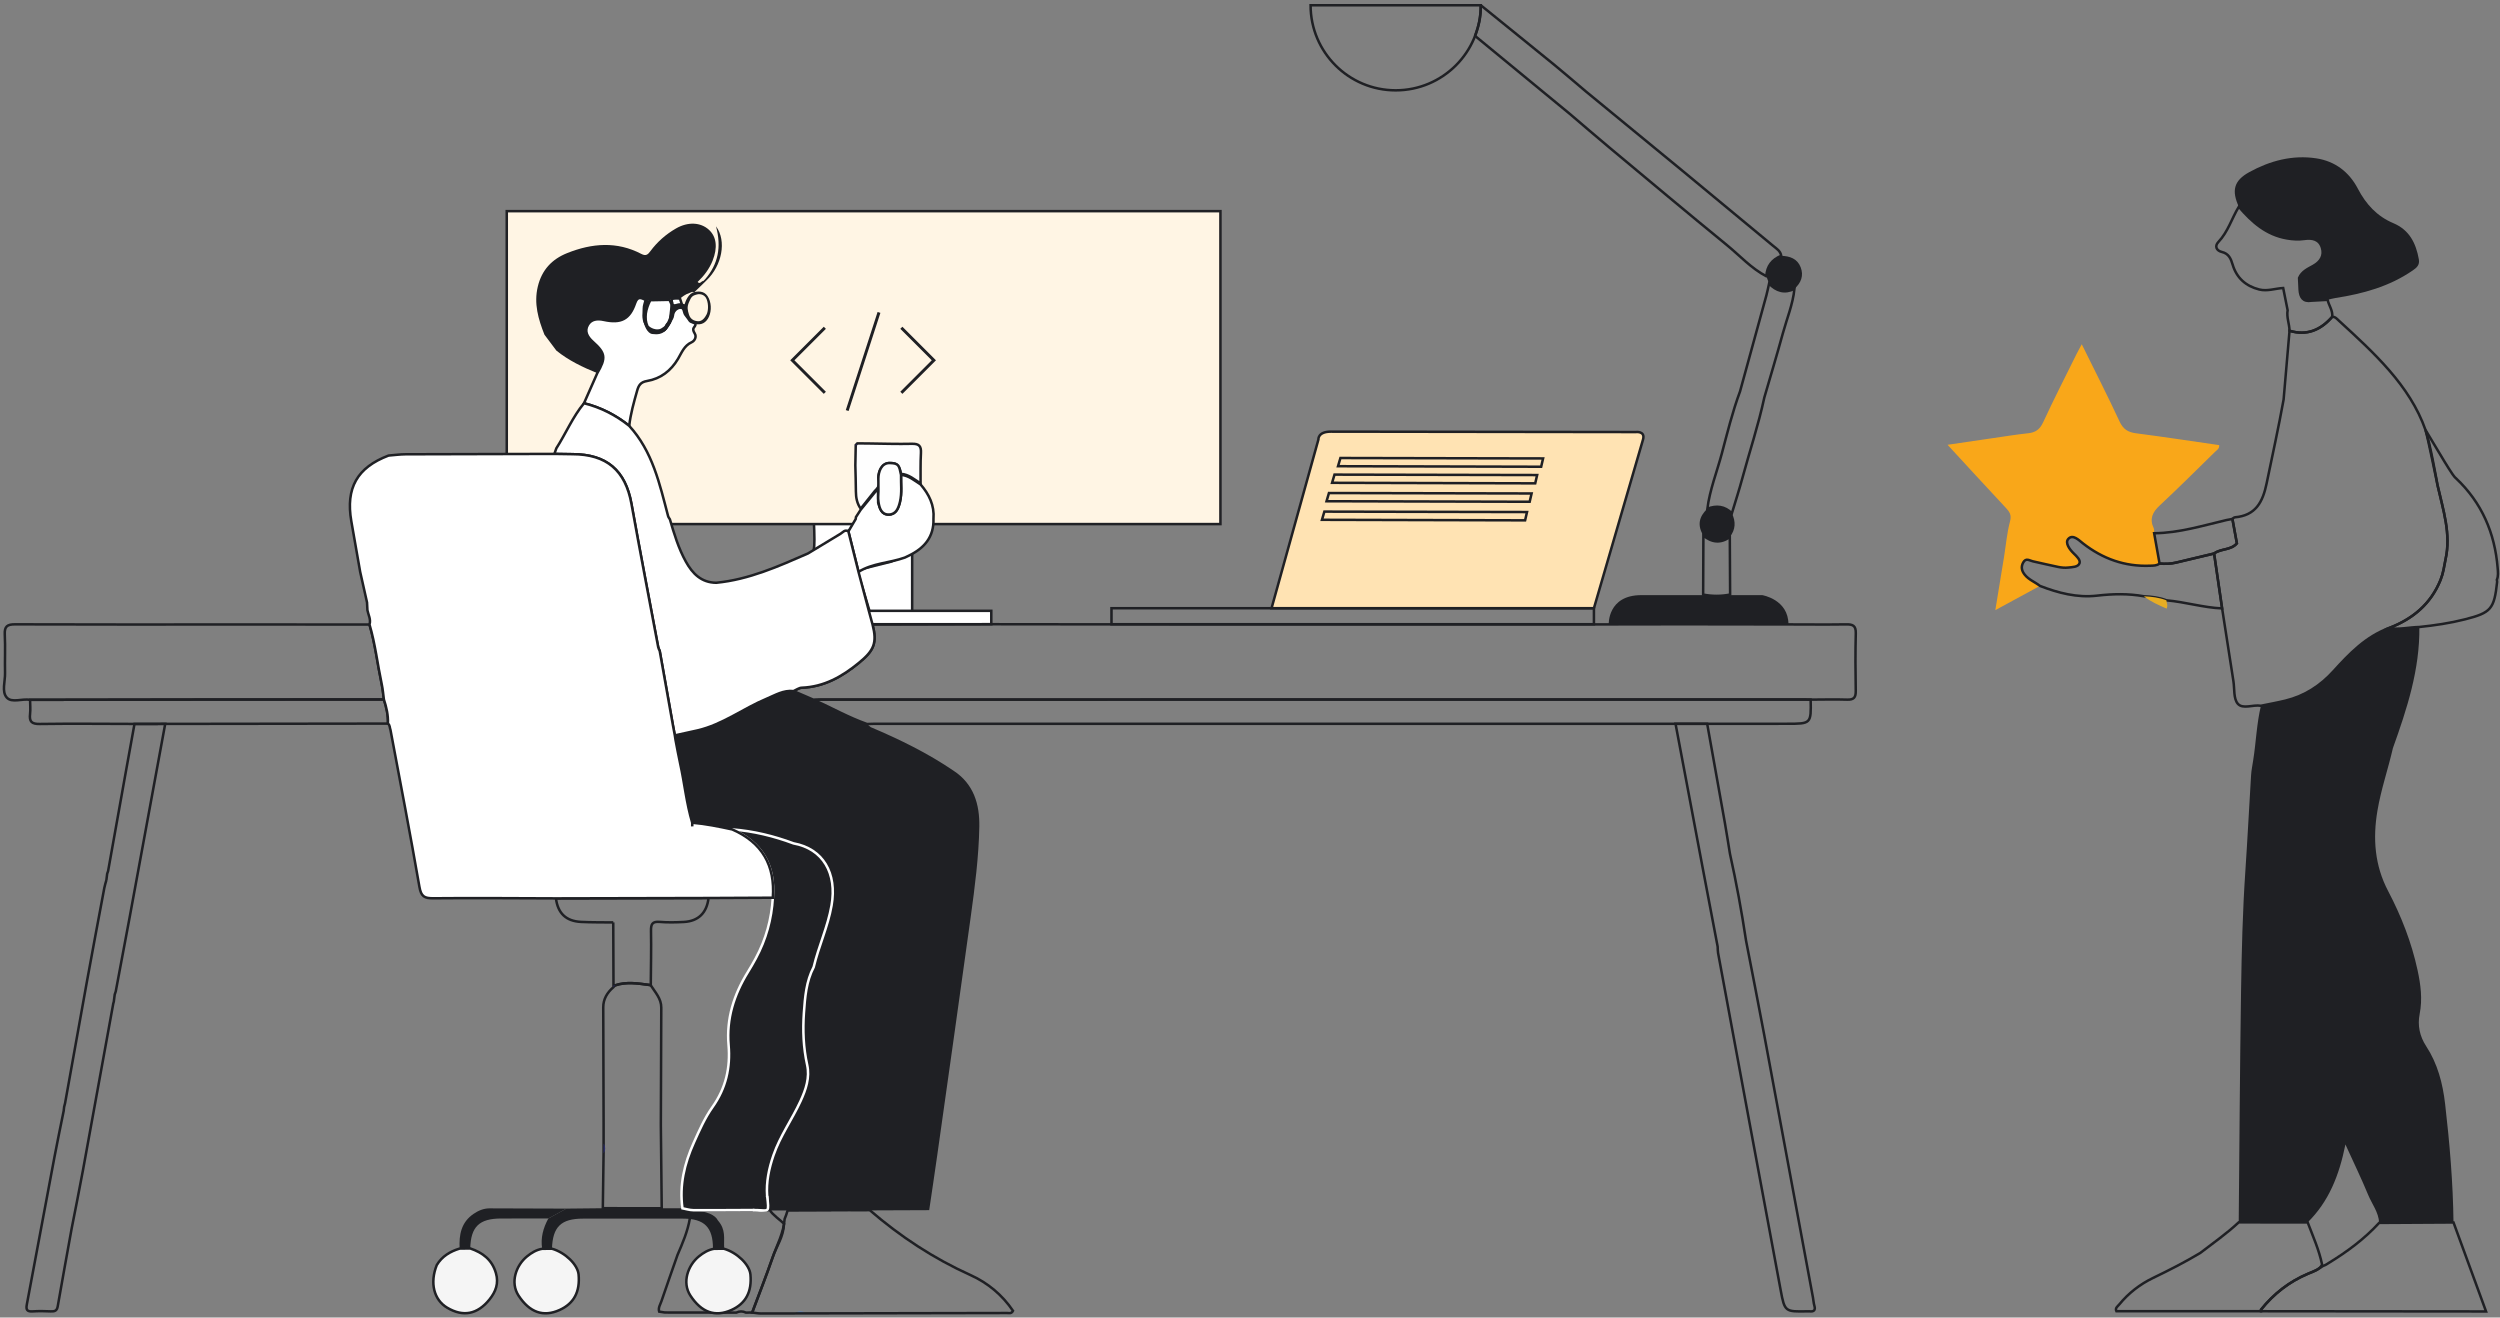<?xml version="1.0" encoding="UTF-8"?>
<svg width="592px" height="312px" viewBox="0 0 592 312" version="1.1" xmlns="http://www.w3.org/2000/svg" xmlns:xlink="http://www.w3.org/1999/xlink">
    <rect x="0" y="0" width="592" height="312" fill="#808080" stroke="none"/>
    <!-- Generator: sketchtool 56.3 (101010) - https://sketch.com -->
    <title>2BD13CC1-FC29-46A2-BF03-57BA7E9C10B6</title>
    <desc>Created with sketchtool.</desc>
    <g id="Final" stroke="none" stroke-width="1" fill="none" fill-rule="evenodd">
        <g id="Jobseeker_Web_Bigshyft" transform="translate(-727, -273)">
            <g id="Group-137" transform="translate(727, 274)">
                <path d="M216,130 L216,144.034 L206,144.034 L203,134 L211,132 L216,130 Z M192.703,129 C192.901,128.333 192.901,126 192.703,122 L202,122 L202,124 C195.604,128 192.505,129.667 192.703,129 Z" id="Shape" stroke="#202125" stroke-width="0.6" fill="#FFFFFF"></path>
                <rect id="Rectangle" stroke="#202125" stroke-width="0.6" fill="#FFFFFF" x="203.036" y="143.644" width="31.7" height="3.17"></rect>
                <polyline id="Path" stroke="#202125" stroke-width="0.6" fill="#FFF5E4" points="120 107 120 49 289 49 289 123.103 221 123.103 159 123.103"></polyline>
                <path d="M483.054,137.742 C479.699,139.564 476.344,141.387 472.493,143.479 C473.236,138.948 473.902,134.924 474.555,130.897 C475.011,128.079 475.241,125.202 475.976,122.459 C476.395,120.894 475.832,120.165 474.918,119.188 C470.223,114.174 465.588,109.103 461.185,104.326 C464.146,103.891 468.061,103.308 471.977,102.74 C474.744,102.339 477.508,101.889 480.286,101.593 C482.043,101.406 483.049,100.662 483.823,98.988 C486.337,93.552 489.068,88.217 491.722,82.846 C492.072,82.137 492.461,81.448 492.956,80.515 C496.027,86.742 499.081,92.71 501.902,98.787 C502.757,100.628 503.885,101.351 505.804,101.601 C512.365,102.453 518.907,103.453 525.509,104.405 C525.575,105.294 524.923,105.597 524.512,106 C520.17,110.253 515.868,114.552 511.42,118.693 C509.697,120.296 508.957,121.871 510.002,124.088 C510.161,124.425 510.077,124.876 510.104,125.274 C510.531,127.664 510.957,130.054 511.383,132.445 C510.711,132.98 509.921,132.933 509.122,132.965 C503.152,133.205 497.926,131.324 493.235,127.667 C492.272,126.917 490.838,125.418 489.771,126.616 C488.936,127.554 490.091,129.117 491.062,130.058 C491.765,130.74 492.701,131.614 492.435,132.366 C492.1,133.314 490.724,133.286 489.738,133.401 C488.964,133.492 488.143,133.406 487.372,133.252 C485.364,132.849 483.375,132.352 481.372,131.921 C480.596,131.754 479.753,131.018 479.094,132.209 C478.497,133.284 478.767,134.207 479.447,135.076 C480.399,136.293 481.883,136.81 483.054,137.742" id="Fill-1" fill="#F9A719"></path>
                <path d="M483.054,137.742 C481.883,136.81 480.399,136.293 479.447,135.076 C478.767,134.207 478.497,133.284 479.094,132.209 C479.753,131.018 480.596,131.754 481.372,131.921 C483.375,132.352 485.364,132.849 487.372,133.252 C488.143,133.406 488.964,133.492 489.738,133.401 C490.724,133.286 492.1,133.314 492.435,132.366 C492.701,131.614 491.765,130.74 491.062,130.058 C490.091,129.117 488.936,127.554 489.771,126.616 C490.838,125.418 492.272,126.917 493.235,127.667 C497.926,131.324 503.152,133.205 509.122,132.965 C509.921,132.933 510.711,132.98 511.383,132.445 C512.702,132.558 514.005,132.539 515.307,132.218 C518.298,131.481 521.3,130.785 524.296,130.072 C524.93,134.407 525.564,138.741 526.197,143.075 C521.732,142.884 517.435,141.542 512.999,141.158 C511.288,140.484 509.49,140.291 507.674,140.198 C503.969,139.532 500.284,139.622 496.537,140.053 C491.874,140.591 487.394,139.421 483.054,137.742 Z" id="Stroke-3" stroke="#1F2024" stroke-width="0.6"></path>
                <path d="M528.635,121.887 C528.988,123.815 529.341,125.742 529.694,127.67 C528.279,129.334 525.911,128.857 524.296,130.073 C521.299,130.785 518.298,131.481 515.307,132.218 C514.005,132.539 512.702,132.558 511.383,132.445 C510.957,130.054 510.531,127.663 510.105,125.274 C515.998,125.212 521.585,123.476 527.247,122.144 C527.705,122.037 528.172,121.972 528.635,121.887 Z" id="Stroke-5" stroke="#1F2024" stroke-width="0.6"></path>
                <path d="M185.668,288.802 C185.452,292.116 183.962,293.84 182.911,296.89 C181.416,301.229 179.725,305.5 178.118,309.8 C177.625,309.809 177.132,309.817 176.639,309.827 C175.877,309.454 175.115,309.456 174.352,309.826 C168.713,309.817 163.073,309.808 157.434,309.799 C156.985,309.73 156.536,309.661 156.087,309.592 C155.82,308.664 156.365,307.901 156.637,307.1 C157.874,303.452 159.16,299.822 160.428,296.186 C161.634,293.387 162.842,290.588 163.354,287.553 C163.655,286.919 163.957,286.284 164.258,285.649 C170.796,285.643 175.792,285.572 182.33,285.565 C182.713,286.486 185.04,288.117 185.668,288.802 Z" id="Stroke-7" stroke="#1F2024" stroke-width="0.6"></path>
                <path d="M377.442,146.865 L380.944,146.854 C386.835,146.844 392.728,146.835 398.62,146.826 C406.915,146.838 415.21,146.85 423.506,146.862 C428.062,146.867 432.619,146.92 437.175,146.85 C438.732,146.825 439.493,147.139 439.451,148.935 C439.337,153.489 439.36,158.048 439.441,162.603 C439.469,164.155 438.989,164.73 437.399,164.676 C434.524,164.579 431.644,164.663 428.766,164.671 C428.207,164.662 427.647,164.647 427.087,164.647 C349.517,164.65 271.948,164.655 194.378,164.662 C193.82,164.662 193.262,164.707 192.703,164.73 C191.103,164.037 189.501,163.346 187.9,162.654 C188.549,162.375 189.19,161.876 189.848,161.851 C195.142,161.648 199.393,159.232 203.384,155.966 C206.958,153.041 207.746,151.265 206.618,146.883 C215.663,146.86 224.709,146.837 233.753,146.815 C243.619,146.826 253.485,146.837 263.352,146.848 C301.382,146.854 339.412,146.859 377.442,146.865 Z" id="Stroke-9" stroke="#1F2024" stroke-width="0.6"></path>
                <path d="M87.497,146.885 C88.869,151.536 89.401,156.361 90.408,161.089 C90.655,162.251 90.743,163.448 90.904,164.629 C76.7,164.636 62.497,164.638 48.293,164.654 C34.569,164.668 20.845,164.695 7.121,164.717 C5.248,164.378 2.792,165.522 1.598,164.175 C0.362,162.782 1.242,160.346 1.193,158.37 C1.119,155.332 1.289,152.285 1.132,149.254 C1.031,147.308 1.723,146.837 3.585,146.843 C20.703,146.907 37.82,146.879 54.938,146.878 C65.791,146.88 76.644,146.882 87.497,146.885 Z" id="Stroke-11" stroke="#1F2024" stroke-width="0.6"></path>
                <path d="M192.703,164.73 C193.262,164.706 193.82,164.662 194.378,164.662 C271.948,164.655 349.517,164.65 427.087,164.647 C427.647,164.647 428.207,164.662 428.766,164.671 C428.881,170.387 428.881,170.387 423.187,170.388 C416.877,170.389 410.568,170.391 404.259,170.392 C401.762,170.393 399.264,170.394 396.767,170.395 C333.582,170.393 270.397,170.39 207.212,170.39 C206.572,170.39 205.933,170.427 205.294,170.447 C200.932,168.904 196.901,166.634 192.703,164.73 Z" id="Stroke-13" stroke="#1F2024" stroke-width="0.6"></path>
                <path d="M225.811,181.513 L225.811,181.513 C219.666,177.328 213.025,174.086 206.201,171.194 C205.899,170.944 205.596,170.696 205.294,170.447 C200.932,168.904 196.901,166.634 192.704,164.73 C191.102,164.038 189.501,163.346 187.9,162.653 C185.545,162.378 183.603,163.6 181.574,164.446 C176.009,166.764 171.133,170.591 165.137,171.968 C163.361,172.376 161.579,172.754 159.8,173.145 C159.854,173.509 159.91,173.873 159.964,174.237 C160.331,176.107 160.659,177.986 161.071,179.846 C162.099,184.489 162.551,189.249 163.925,193.821 C167.121,194.088 170.254,194.729 173.381,195.408 C178.384,195.786 183.207,196.962 187.9,198.71 C187.757,197.846 187.856,197.09 188.097,196.4 C187.856,197.09 187.757,197.845 187.9,198.71 C194.908,199.981 198.248,205.768 196.912,213.417 C196.031,218.466 193.852,223.07 192.685,227.996 C190.901,231.39 190.625,235.154 190.366,238.835 C190.076,242.952 190.235,247.088 191.139,251.192 C191.794,254.164 190.832,256.998 189.566,259.744 C187.563,264.092 184.722,268.014 183.155,272.581 C182.085,275.701 181.411,278.875 181.656,282.186 C181.796,284.073 181.634,285.592 179.096,285.165 C178.843,285.122 178.535,285.406 178.253,285.538 L178.334,285.649 C184.871,285.643 191.409,285.637 197.946,285.63 C198.914,285.634 199.881,285.638 200.85,285.642 C207.244,285.616 213.639,285.591 220.033,285.565 C220.671,281.225 221.329,276.889 221.942,272.546 C224.596,253.751 227.268,234.96 229.862,216.157 C230.844,209.043 231.777,201.903 231.903,194.721 C231.995,189.464 230.589,184.645 225.811,181.513" id="Fill-15" fill="#1F2024"></path>
                <path d="M7.121,164.717 C20.845,164.695 34.569,164.667 48.293,164.653 C62.497,164.639 76.7,164.637 90.904,164.629 C91.51,166.487 91.945,168.373 91.865,170.346 C74.283,170.37 56.701,170.394 39.12,170.418 C36.696,170.421 34.273,170.423 31.85,170.425 C24.375,170.412 16.898,170.326 9.425,170.438 C7.492,170.467 6.903,169.887 7.12,168.054 C7.25,166.957 7.129,165.83 7.121,164.717 Z" id="Stroke-17" stroke="#1F2024" stroke-width="0.6"></path>
                <path d="M156.487,265.441 C156.519,256.167 156.543,246.893 156.59,237.62 C156.601,235.441 155.141,233.988 154.101,232.321 C153.999,232.289 153.897,232.261 153.793,232.237 C151.077,231.885 148.36,231.426 145.658,232.331 C145.515,232.486 145.371,232.641 145.228,232.795 C143.78,234.048 142.847,235.585 142.849,237.538 C142.861,246.681 142.903,255.825 142.933,264.969 L142.933,269.778 C142.926,270.639 142.929,271.176 142.926,272.133 C142.867,276.457 142.807,280.783 142.748,285.108 C147.397,285.11 152.046,285.111 156.696,285.114 C156.626,278.556 156.557,271.998 156.487,265.441" id="Stroke-19" stroke="#1F2024" stroke-width="0.6"></path>
                <path d="M217.992,113.715 C220.003,116.055 221.3,118.664 221.045,121.854 C221.185,126.161 218.859,128.818 215.203,130.585 C214.892,130.734 214.58,130.883 214.268,131.032 C210.662,132.329 206.655,132.324 203.295,134.417 C202.496,131.224 201.697,128.03 200.899,124.837 C201.477,123.857 202.054,122.879 202.633,121.9 C202.651,121.748 202.668,121.597 202.686,121.446 C203.062,120.865 203.438,120.285 203.814,119.704 C204.92,118.318 206.794,116.074 207.9,114.687 C207.9,115.635 207.945,117.242 207.948,118.039 C208.373,119.403 208.723,120.919 210.541,120.848 C212.23,120.782 212.774,119.261 213.114,117.837 C213.617,115.732 213.318,113.582 213.366,111.451 C215.21,111.59 216.53,112.798 217.992,113.715 Z" id="Stroke-21" stroke="#1F2024" stroke-width="0.6" fill="#FFFFFF"></path>
                <path d="M25.19,207.405 C25.026,208.017 24.822,208.622 24.706,209.243 C23.327,216.607 21.939,223.969 20.599,231.34 C18.846,240.98 17.134,250.627 15.403,260.272 C15.331,260.551 15.26,260.831 15.187,261.11 C15.151,261.433 15.114,261.755 15.077,262.077 C14.359,265.659 13.603,269.234 12.928,272.824 C10.957,283.31 8.341,297.415 6.353,307.897 C6.108,309.189 6.423,309.624 7.742,309.537 C9.172,309.444 10.616,309.466 12.048,309.535 C12.981,309.579 13.495,309.37 13.669,308.335 C14.501,303.395 16.092,294.855 16.966,289.921 C17.864,285.307 18.802,280.7 19.651,276.076 C22.053,262.984 24.417,249.884 26.796,236.787 C26.796,236.787 26.794,236.777 26.79,236.762 C26.843,236.566 26.898,236.371 26.951,236.174 C27.023,235.615 27.094,235.056 27.165,234.497 C27.246,234.258 27.326,234.018 27.407,233.779 C28.504,227.931 29.618,222.086 30.697,216.235 C33.513,200.964 36.313,185.691 39.12,170.418 C36.696,170.42 34.273,170.422 31.849,170.425 C31.154,174.27 30.452,178.113 29.762,181.959 C28.37,189.73 26.985,197.502 25.597,205.274 C25.524,205.481 25.451,205.688 25.379,205.896 L25.19,207.405" id="Stroke-23" stroke="#1F2024" stroke-width="0.6"></path>
                <path d="M419.895,57.234 C412.735,51.3 405.582,45.357 398.406,39.441 C390.802,33.172 383.177,26.929 375.561,20.676 C373.077,18.58 370.615,16.457 368.105,14.393 C362.466,9.759 356.304,4.858 350.651,0.241 C350.651,3.15 350.245,4.819 349.301,7.51 C356.501,13.435 364.495,20.015 371.695,25.94 C374.846,28.621 377.976,31.328 381.153,33.979 C390.396,41.688 399.615,49.428 408.936,57.041 C412.006,59.549 414.693,62.557 418.276,64.42 C418.392,62.039 419.624,60.468 421.795,59.579 C421.621,58.425 420.682,57.887 419.895,57.234 Z" id="Stroke-25" stroke="#1F2024" stroke-width="0.6" stroke-linejoin="round"></path>
                <path d="M130.705,294.696 C133.841,295.589 136.796,298.451 137.01,300.804 C137.384,304.905 135.907,307.668 132.525,309.199 C128.629,310.963 125.402,309.76 122.808,305.824 C120.731,302.672 122.23,298.608 124.797,296.516 C125.851,295.656 127.01,294.955 128.388,294.716 C129.16,294.709 129.933,294.703 130.705,294.696" id="Fill-27" fill="#F5F5F5"></path>
                <path d="M130.705,294.696 C133.841,295.589 136.796,298.451 137.01,300.804 C137.384,304.905 135.907,307.668 132.525,309.199 C128.629,310.963 125.402,309.76 122.808,305.824 C120.731,302.672 122.23,298.608 124.797,296.516 C125.851,295.656 127.01,294.955 128.388,294.716 C129.16,294.709 129.933,294.703 130.705,294.696 Z" id="Stroke-29" stroke="#1F2024" stroke-width="0.6"></path>
                <path d="M418.916,66.147 C418.707,67.076 418.533,68.016 418.283,68.934 C416.211,76.518 414.125,84.097 412.043,91.678 C410.254,96.493 409.041,101.479 407.719,106.428 C406.559,110.774 404.873,114.985 404.298,119.485 C406.456,118.629 408.413,118.865 410.104,120.551 C410.925,117.822 411.811,115.111 412.555,112.361 C414.288,105.942 416.402,99.627 417.797,93.116 C419.259,88.073 420.78,83.044 422.165,77.979 C423.126,74.461 424.55,71.059 424.93,67.389 C422.602,68.541 420.636,67.938 418.916,66.147 Z" id="Stroke-31" stroke="#1F2024" stroke-width="0.6"></path>
                <path d="M128.388,294.716 C127.969,292.138 128.634,289.779 129.851,287.533 C131.274,286.755 132.698,285.977 134.122,285.199 C136.997,285.168 139.873,285.138 142.748,285.108 C147.397,285.109 152.046,285.111 156.696,285.114 C158.331,285.118 159.966,285.121 161.602,285.125 C162.455,285.28 163.364,285.499 164.16,285.57 C167.387,285.857 169.333,286.667 170,288 C171.947,290.232 171.356,292.187 171.485,294.558 C170.626,295.159 169.738,295.145 168.829,294.681 C168.838,289.624 166.815,287.577 161.762,287.571 C153.869,287.563 145.976,287.566 138.083,287.57 C132.857,287.573 130.878,289.49 130.705,294.696 C129.933,294.703 129.16,294.709 128.388,294.716 Z" id="Fill-33" fill="#1F2024"></path>
                <path d="M429.641,308.182 C429.462,307.574 429.431,306.924 429.315,306.296 C425.708,286.762 421.402,263.611 417.769,244.081 C416.383,236.634 414.904,229.205 413.467,221.768 C412.43,214.849 411.162,207.973 409.647,201.143 C409.25,198.715 408.879,196.282 408.45,193.859 C407.064,186.034 405.657,178.214 404.259,170.392 C401.762,170.392 399.264,170.394 396.767,170.395 C398.876,181.594 400.985,192.792 403.095,203.991 C404.312,210.396 405.53,216.802 406.747,223.208 C406.774,223.685 406.748,224.172 406.834,224.638 C411.528,250.056 416.925,279.09 421.66,304.5 C422.619,309.645 422.707,309.629 427.982,309.522 C428.141,309.519 428.303,309.507 428.461,309.524 C429.492,309.635 429.974,309.312 429.641,308.182 Z" id="Stroke-35" stroke="#1F2024" stroke-width="0.6"></path>
                <path d="M145.217,217.431 C145.236,222.394 145.255,227.358 145.275,232.321 C145.402,232.319 145.531,232.323 145.658,232.331 C148.36,231.426 151.077,231.885 153.794,232.238 C153.897,232.261 154,232.289 154.101,232.321 C154.132,228.03 154.239,223.738 154.157,219.448 C154.126,217.845 154.453,217.158 156.207,217.306 C158.102,217.467 160.026,217.422 161.928,217.322 C165.388,217.138 167.371,215.163 167.783,211.651 C155.737,211.679 143.691,211.707 131.646,211.736 C132.1,215.261 134.027,217.13 137.589,217.309 C140.127,217.437 142.674,217.396 145.217,217.431" id="Stroke-37" stroke="#1F2024" stroke-width="0.6"></path>
                <path d="M117.423,300.427 C116.49,297.258 114.271,295.624 111.352,294.629 C110.515,294.64 109.678,294.651 108.842,294.662 C106.592,295.35 104.669,296.491 103.423,298.571 C101.747,302.775 102.726,306.784 105.889,308.664 C109.669,310.912 113.056,310.255 115.904,306.723 C117.392,304.862 118.153,302.908 117.423,300.427" id="Fill-39" fill="#F5F5F5"></path>
                <path d="M117.423,300.427 C116.49,297.258 114.271,295.624 111.352,294.629 C110.515,294.64 109.678,294.651 108.842,294.662 C106.592,295.35 104.669,296.491 103.423,298.571 C101.747,302.775 102.726,306.784 105.889,308.664 C109.669,310.912 113.056,310.255 115.904,306.723 C117.392,304.862 118.153,302.908 117.423,300.427 Z" id="Stroke-41" stroke="#1F2024" stroke-width="0.6"></path>
                <path d="M409.692,139.79 C407.564,140.22 405.436,140.214 403.306,139.799 C403.325,135.139 403.344,130.481 403.363,125.821 C405.364,127.477 407.443,127.713 409.618,126.161 L409.692,139.79 Z" id="Stroke-43" stroke="#1F2024" stroke-width="0.6"></path>
                <path d="M111.353,294.629 L108.841,294.661 C108.664,291.407 109.202,288.439 112.145,286.44 C113.288,285.664 114.529,285.136 115.93,285.139 C121.994,285.148 128.058,285.177 134.122,285.199 C132.698,285.977 131.274,286.756 129.851,287.534 C126.127,287.537 122.402,287.539 118.677,287.543 C113.482,287.548 111.483,289.484 111.353,294.629" id="Fill-45" fill="#1F2024"></path>
                <path d="M424.93,67.389 C422.602,68.542 420.636,67.938 418.916,66.147 C418.702,65.571 418.489,64.994 418.276,64.419 C418.392,62.039 419.623,60.468 421.795,59.579 C423.827,59.634 425.601,60.241 426.394,62.28 C427.174,64.284 426.487,65.992 424.93,67.389" id="Fill-47" fill="#1F2024"></path>
                <path d="M409.618,126.162 C407.443,127.713 405.365,127.477 403.363,125.821 C401.88,123.444 402.289,121.346 404.298,119.484 C406.456,118.629 408.413,118.865 410.104,120.551 C411.077,122.52 410.999,124.397 409.618,126.162" id="Fill-49" fill="#1F2024"></path>
                <path d="M188.427,309.826 C189.19,309.456 189.952,309.454 190.715,309.827 C189.952,310.065 189.19,310.064 188.427,309.826" id="Fill-51" fill="#5B84C3"></path>
                <path d="M142.933,269.778 C143.411,270.564 143.433,271.349 142.926,272.133 C142.928,271.348 142.931,270.562 142.933,269.778" id="Fill-53" fill="#2B2C69"></path>
                <path d="M170.206,310.039 C170.139,309.895 170.125,309.746 170.162,309.592 C170.612,309.661 171.061,309.73 171.51,309.799 C171.075,309.879 170.64,309.959 170.206,310.039" id="Fill-55" fill="#5B84C3"></path>
                <path d="M15.403,260.272 C15.331,260.551 15.259,260.831 15.187,261.11 C15.259,260.831 15.331,260.551 15.403,260.272" id="Fill-59" fill="#2B2C69"></path>
                <path d="M27.165,234.497 C27.246,234.258 27.326,234.018 27.407,233.779 C27.326,234.018 27.246,234.257 27.165,234.497" id="Fill-61" fill="#28275F"></path>
                <path d="M145.275,232.321 C145.403,232.319 145.53,232.323 145.658,232.331 C145.515,232.486 145.371,232.641 145.227,232.796 C145.244,232.637 145.259,232.479 145.275,232.321" id="Fill-63" fill="#28275F"></path>
                <path d="M25.597,205.274 C25.524,205.481 25.451,205.689 25.379,205.896 C25.451,205.689 25.524,205.481 25.597,205.274" id="Fill-65" fill="#28275F"></path>
                <path d="M26.782,236.789 C26.838,236.584 26.895,236.38 26.952,236.174 C26.895,236.38 26.838,236.584 26.782,236.789" id="Fill-67" fill="#28275F"></path>
                <path d="M148.996,99.842 C145.811,97.291 142.256,95.477 138.291,94.485 C139.339,92.111 140.388,89.736 141.437,87.362 C143.534,83.715 143.409,82.663 140.334,79.904 C139.071,78.772 138.342,77.42 139.208,75.926 C139.982,74.592 141.406,74.401 142.988,74.747 C147.044,75.634 149.082,74.593 150.381,70.798 C150.985,69.036 151.838,69.531 152.904,70.02 C152.747,70.703 152.449,71.388 152.464,72.067 C152.495,73.528 152.071,74.9 153.341,76.331 L153.327,76.311 C154.466,78.093 154.88,78.022 157.184,77.273 L157.18,77.274 C157.336,77.119 157.491,76.963 157.647,76.808 L157.66,76.795 C158.242,75.877 158.292,75.976 158.612,75.363 L158.615,75.359 C158.947,74.603 159.284,74.304 159.343,73.695 C159.436,72.736 160.086,72.038 160.951,71.866 C162.062,71.645 161.879,72.975 162.262,73.484 C162.497,73.796 162.73,74.109 162.965,74.421 C163.587,75.417 163.484,75.052 164.712,75.632 C164.74,76.636 163.586,76.474 164.529,78.003 C164.998,78.764 164.5,79.719 163.771,80.05 C162.007,80.852 161.433,82.492 160.557,83.972 C158.891,86.783 156.452,88.681 153.209,89.224 C151.744,89.469 151.245,90.208 150.888,91.469 C150.109,94.23 149.322,96.982 148.996,99.842 Z" id="Stroke-69" stroke="#1F2024" stroke-width="0.6" fill="#FFFFFF"></path>
                <path d="M217.992,113.47 C216.53,112.552 215.21,111.344 213.366,111.206 C212.909,108.941 212.131,108.64 210.68,108.644 C208.969,108.651 208.04,110.436 207.995,112.095 C208.236,113.281 208.583,113.923 207.131,115.3 C206.025,116.686 204.92,118.073 203.814,119.458 C202.947,118.238 202.681,116.862 202.675,115.39 C202.666,113.32 202.592,111.249 202.545,109.178 C202.577,107.577 202.607,105.976 202.639,104.374 C202.763,104.246 202.888,104.119 203.013,103.992 L205.658,104.014 C209.087,104.053 212.518,104.176 215.944,104.093 C217.643,104.052 218.171,104.637 218.077,106.29 C217.942,108.677 218.011,111.077 217.992,113.47" id="Fill-71" fill="#FEFEFE"></path>
                <path d="M217.992,113.47 C216.53,112.552 215.21,111.344 213.366,111.206 C212.909,108.941 212.131,108.64 210.68,108.644 C208.969,108.651 208.04,110.436 207.995,112.095 C208.236,113.281 208.583,113.923 207.131,115.3 C206.025,116.686 204.92,118.073 203.814,119.458 C202.947,118.238 202.681,116.862 202.675,115.39 C202.666,113.32 202.592,111.249 202.545,109.178 C202.577,107.577 202.607,105.976 202.639,104.374 C202.763,104.246 202.888,104.119 203.013,103.992 L205.658,104.014 C209.087,104.053 212.518,104.176 215.944,104.093 C217.643,104.052 218.171,104.637 218.077,106.29 C217.942,108.677 218.011,111.077 217.992,113.47 Z" id="Stroke-73" stroke="#1F2024" stroke-width="0.6"></path>
                <path d="M203.013,104.237 C202.888,104.364 202.763,104.492 202.639,104.619 C202.397,104.133 202.766,104.245 203.013,104.237" id="Fill-75" fill="#28275F"></path>
                <path d="M206.618,146.883 L205.701,143.505 C204.899,140.476 204.097,137.447 203.295,134.417 C202.496,131.224 201.697,128.03 200.898,124.836 C200.075,124.308 199.623,125.039 199.059,125.38 C196.482,126.938 193.907,128.5 191.331,130.06 C184.329,133.116 177.348,136.242 169.612,137.001 C166.07,136.966 163.985,134.837 162.406,131.985 C160.661,128.833 159.636,125.409 158.631,121.978 C158.486,121.722 158.278,121.482 158.205,121.207 C156.207,113.622 154.545,105.896 148.996,99.842 C145.811,97.291 142.256,95.477 138.291,94.485 C135.606,97.738 133.994,101.65 131.738,105.166 C131.583,105.606 131.428,106.045 131.274,106.484 C132.708,106.508 134.142,106.55 135.576,106.552 C143.656,106.562 148.104,110.398 149.525,118.299 C151.561,129.629 153.736,140.933 155.862,152.245 C155.92,152.552 156.096,152.835 156.217,153.129 C157.266,159.025 158.312,164.921 159.363,170.816 C159.501,171.593 159.652,172.367 159.798,173.144 C161.579,172.753 163.361,172.376 165.137,171.968 C171.133,170.591 176.009,166.764 181.574,164.446 C183.603,163.6 185.545,162.378 187.9,162.653 C188.549,162.374 189.189,161.876 189.848,161.851 C195.142,161.648 199.393,159.232 203.384,155.966 C206.958,153.041 207.746,151.265 206.618,146.883 Z" id="Stroke-77" stroke="#1F2024" stroke-width="0.6" fill="#FFFFFF"></path>
                <path d="M178.253,285.538 C173.555,285.556 168.857,285.597 164.16,285.57 C163.306,285.565 162.454,285.28 161.602,285.125 C160.845,279.659 162.063,274.548 164.294,269.588 C165.602,266.681 166.889,263.733 168.722,261.151 C171.888,256.691 172.991,251.839 172.529,246.479 C171.988,240.209 173.803,234.526 177.064,229.236 C177.733,228.153 178.372,227.049 178.976,225.928 C181.388,221.448 182.716,216.658 183.007,211.58 C183.58,203.938 180.472,198.488 173.381,195.407 C178.384,195.787 183.207,196.962 187.9,198.71 C194.908,199.98 198.248,205.768 196.912,213.417 C196.03,218.466 193.852,223.07 192.685,227.997 C190.901,231.39 190.625,235.153 190.365,238.834 C190.076,242.952 190.236,247.088 191.139,251.192 C191.793,254.165 190.831,256.998 189.566,259.745 C187.563,264.092 184.722,268.014 183.155,272.58 C182.085,275.7 181.411,278.875 181.656,282.187 C181.796,284.073 182.005,285.993 179.467,285.565 C179.214,285.523 178.683,285.538 178.253,285.538" id="Fill-79" fill="#1F2024"></path>
                <path d="M178.253,285.538 C173.555,285.556 168.857,285.597 164.16,285.57 C163.306,285.565 162.454,285.28 161.602,285.125 C160.845,279.659 162.063,274.548 164.294,269.588 C165.602,266.681 166.889,263.733 168.722,261.151 C171.888,256.691 172.991,251.839 172.529,246.479 C171.988,240.209 173.803,234.526 177.064,229.236 C177.733,228.153 178.372,227.049 178.976,225.928 C181.388,221.448 182.716,216.658 183.007,211.58 C183.58,203.938 180.472,198.488 173.381,195.407 C178.384,195.787 183.207,196.962 187.9,198.71 C194.908,199.98 198.248,205.768 196.912,213.417 C196.03,218.466 193.852,223.07 192.685,227.997 C190.901,231.39 190.625,235.153 190.365,238.834 C190.076,242.952 190.236,247.088 191.139,251.192 C191.793,254.165 190.831,256.998 189.566,259.745 C187.563,264.092 184.722,268.014 183.155,272.58 C182.085,275.7 181.411,278.875 181.656,282.187 C181.796,284.073 182.005,285.993 179.467,285.565 C179.214,285.523 178.683,285.538 178.253,285.538 Z" id="Stroke-81" stroke="#FEFEFE" stroke-width="0.6"></path>
                <path d="M173.381,195.408 C170.254,194.729 167.121,194.088 163.925,193.821 C163.91,194.113 163.909,194.403 163.92,194.692 C163.909,194.403 163.91,194.113 163.925,193.821 C162.551,189.249 162.099,184.489 161.071,179.846 C160.659,177.986 160.331,176.107 159.965,174.237 C159.91,173.873 159.854,173.509 159.798,173.144 C159.652,172.367 159.501,171.593 159.363,170.816 C158.312,164.921 157.265,159.025 156.217,153.129 C156.096,152.835 155.92,152.551 155.862,152.245 C153.736,140.933 151.561,129.629 149.525,118.299 C148.104,110.398 143.656,106.562 135.576,106.552 C134.142,106.55 132.708,106.507 131.274,106.484 C119.533,106.51 107.791,106.525 96.05,106.575 C94.7,106.58 93.351,106.772 92.002,106.877 C84.574,109.706 81.829,114.545 83.192,122.426 C83.886,126.433 84.593,130.437 85.293,134.441 C85.832,136.847 86.372,139.253 86.912,141.658 C86.944,142.272 86.975,142.885 87.006,143.499 C87.218,144.62 87.874,145.678 87.497,146.885 C88.869,151.537 89.402,156.361 90.408,161.089 C90.655,162.251 90.743,163.448 90.904,164.629 C91.511,166.487 91.945,168.373 91.865,170.346 C92.374,170.72 92.259,171.345 92.465,171.841 C94.776,184.228 97.177,196.6 99.321,209.017 C99.717,211.308 100.503,211.733 102.625,211.713 C112.297,211.618 121.972,211.71 131.645,211.736 C143.691,211.708 155.737,211.679 167.783,211.651 C172.858,211.627 177.932,211.603 183.007,211.579 C183.58,203.938 180.472,198.487 173.381,195.408 Z" id="Stroke-83" stroke="#1F2024" stroke-width="0.6" fill="#FFFFFF"></path>
                <path d="M208.008,115.316 C208.008,113.738 207.995,113.543 207.995,112.34 C208.002,110.644 208.732,108.603 210.679,108.645 C212.832,108.691 212.909,109.186 213.366,111.451 C213.318,113.582 213.617,115.732 213.114,117.837 C212.774,119.261 212.23,120.782 210.54,120.848 C208.723,120.919 208.23,119.325 208.028,117.892 C207.86,116.7 208.008,116.423 208.008,115.316" id="Fill-85" fill="#FEFEFE"></path>
                <path d="M208.008,115.316 C208.008,113.738 207.995,113.543 207.995,112.34 C208.002,110.644 208.732,108.603 210.679,108.645 C212.832,108.691 212.909,109.186 213.366,111.451 C213.318,113.582 213.617,115.732 213.114,117.837 C212.774,119.261 212.23,120.782 210.54,120.848 C208.723,120.919 208.23,119.325 208.028,117.892 C207.86,116.7 208.008,116.423 208.008,115.316 Z" id="Stroke-87" stroke="#1F2024" stroke-width="0.6"></path>
                <path d="M159.092,71.038 L158.615,75.359 L158.612,75.363 C157.965,75.621 157.654,76.103 157.66,76.795 L157.647,76.808 C157.491,76.963 157.336,77.119 157.18,77.274 L157.184,77.273 C155.782,77.418 154.477,77.387 153.367,76.365 C153.367,76.365 153.345,76.341 153.341,76.331 C152.416,74.342 152.95,72.083 153.979,70.084 C155.338,70.077 157.101,70.001 158.461,69.994 C158.807,70.321 158.749,70.716 159.095,71.044 L159.092,71.038 Z" id="Stroke-91" stroke="#1F2024" stroke-width="0.6" fill="#FFFFFF"></path>
                <path d="M161.017,69.68 C161.167,70.144 161.319,70.608 161.47,71.072 C160.676,71.159 159.875,71.709 159.091,71.038 L159.095,71.044 C159.245,70.6 158.947,70.288 159.095,69.844 C159.595,69.561 160.525,69.691 161.017,69.68 Z" id="Stroke-93" stroke="#1F2024" stroke-width="0.6" fill="#FFFFFF"></path>
                <path d="M163.349,67.756 C163.544,67.788 163.715,67.875 163.843,68.067 C163.715,67.875 163.544,67.788 163.349,67.756 M169.548,52.593 C170.893,57.54 170.025,61.555 167.028,65.059 C167.029,65.059 167.03,65.06 167.03,65.061 C166.873,65.22 166.713,65.377 166.553,65.536 C166.082,65.5 165.774,66.426 165.198,65.766 L165.198,65.765 C166.713,64.316 167.959,62.697 168.747,60.716 C169.965,57.652 169.699,55.077 167.87,53.41 C165.907,51.619 162.919,51.465 160.071,53.104 C157.697,54.47 155.66,56.252 154.023,58.464 C153.463,59.22 153.003,59.724 151.888,59.138 C146.087,56.094 140.187,56.582 134.314,58.929 C130.683,60.38 128.299,62.926 127.355,66.844 C126.379,70.891 127.475,74.573 128.921,78.245 C129.863,79.502 130.806,80.76 131.748,82.018 C134.66,84.376 137.999,85.96 141.437,87.362 C143.534,83.715 143.409,82.663 140.334,79.904 C139.071,78.771 138.342,77.42 139.208,75.925 C139.981,74.592 141.406,74.401 142.989,74.747 C147.044,75.635 149.081,74.593 150.381,70.798 C150.984,69.036 151.837,69.53 152.904,70.02 C153.263,70.042 153.621,70.063 153.979,70.084 C155.338,70.077 156.697,70.069 158.056,70.062 C159.398,69.794 159.246,69.794 159.542,69.712 C160.034,69.701 160.525,69.691 161.017,69.68 C161.334,69.455 161.651,69.229 161.969,69.004 L162.539,68.67 C162.985,68.486 163.432,68.303 163.878,68.118 C164.057,68.134 164.236,68.15 164.415,68.166 L164.386,68.226 C165.209,67.429 166.031,66.633 166.854,65.837 C167.013,65.678 167.171,65.52 167.33,65.362 C170.915,61.951 172.149,56.081 169.548,52.593" id="Fill-95" fill="#1F2024"></path>
                <path d="M162.539,68.67 C162.349,68.781 162.159,68.893 161.969,69.004 C162.159,68.893 162.349,68.781 162.539,68.67" id="Fill-97" fill="#4376BA"></path>
                <path d="M157.18,77.274 C157.336,77.119 157.491,76.963 157.647,76.808 C157.491,76.963 157.336,77.119 157.18,77.274" id="Fill-99" fill="#D8D8E2"></path>
                <path d="M530.15,47.956 C528.394,44.127 528.969,41.772 532.633,39.756 C537.543,37.055 542.868,35.638 548.487,36.493 C552.901,37.165 556.26,39.684 558.346,43.687 C560.251,47.345 562.878,50.218 566.729,51.839 C570.534,53.441 572.097,56.572 572.779,60.394 C573.028,61.787 572.258,62.407 571.296,63.068 C565.774,66.863 559.518,68.57 553.006,69.574 C552.388,69.67 551.783,69.854 551.172,69.996 C549.908,70.064 548.643,70.131 547.379,70.199 C545.34,70.549 544.679,69.377 544.56,67.631 C544.498,66.696 544.47,65.758 544.427,64.822 C545.069,63.306 546.478,62.687 547.788,61.957 C549.504,61.002 550.433,59.546 549.836,57.636 C549.211,55.639 547.539,55.299 545.618,55.577 C544.286,55.769 542.95,55.685 541.594,55.457 C536.66,54.626 533.236,51.566 530.15,47.956" id="Fill-101" fill="#1F2024"></path>
                <path d="M563.38,288.581 C569.25,288.546 575.121,288.512 580.991,288.477 C583.53,295.419 586.069,302.361 588.697,309.548 C587.566,309.548 586.778,309.549 585.989,309.548 C569.13,309.531 552.27,309.514 535.41,309.498 C535.409,309.372 535.408,309.248 535.408,309.122 C538.423,305.363 542.096,302.49 546.563,300.607 C547.757,300.103 548.738,299.708 550.094,298.779 C550.81,298.525 550.947,298.375 551.427,298.082 C555.805,295.41 559.894,292.376 563.38,288.581 Z" id="Stroke-103" stroke="#1F2024" stroke-width="0.6"></path>
                <path d="M579.003,260.409 C578.441,255.56 577.234,250.879 574.498,246.704 C572.996,244.412 572.442,241.809 572.972,239.14 C573.674,235.602 573.22,232.156 572.479,228.735 C571.055,222.157 568.627,215.936 565.5,209.98 C562.335,203.954 561.856,197.606 562.978,190.966 C563.828,185.929 565.502,181.12 566.639,176.166 C561.832,176.72 557.028,177.281 552.22,177.826 C557.028,177.281 561.832,176.72 566.638,176.166 C569.969,166.873 573.035,157.522 572.902,147.473 C570.491,147.517 568.101,148.142 565.673,147.742 C560.241,149.746 556.361,153.782 552.614,157.917 C549.463,161.392 545.742,163.802 541.199,164.913 C539.277,165.382 537.324,165.726 535.385,166.128 C534.369,170.369 534.24,174.736 533.556,179.024 C533.385,180.206 533.127,181.381 533.054,182.569 C532.589,190.196 532.205,197.827 531.688,205.453 C531.052,214.814 530.827,224.21 530.683,233.595 C530.402,251.88 530.302,270.168 530.127,288.455 C535.57,288.458 541.013,288.46 546.456,288.463 C551.45,283.537 553.922,277.347 555.396,270.005 C557.361,274.328 559.189,278.09 560.781,281.947 C561.686,284.139 563.273,286.078 563.38,288.581 C569.251,288.546 575.121,288.512 580.991,288.477 C580.874,279.082 580.084,269.732 579.003,260.409" id="Fill-105" fill="#1F2024"></path>
                <path d="M577.217,113.935 C578.521,119.728 580.462,125.443 579.092,131.52 C578.781,133.135 578.555,134.748 577.925,136.311 C575.609,142.052 571.31,145.597 565.673,147.742 C560.241,149.746 556.361,153.782 552.613,157.917 C549.463,161.391 545.742,163.802 541.199,164.913 C539.277,165.383 537.324,165.726 535.385,166.128 C533.52,165.794 531.089,167.027 529.898,165.632 C528.882,164.44 529.159,162.14 528.877,160.328 C527.981,154.578 527.09,148.826 526.197,143.075 C525.563,138.741 524.93,134.406 524.297,130.072 C525.911,128.857 528.279,129.334 529.694,127.67 C529.341,125.743 528.988,123.815 528.635,121.887 C528.824,121.753 529.005,121.519 529.204,121.501 C534.152,121.074 535.821,117.904 536.742,113.441 C538.106,106.833 539.564,100.243 540.76,93.599 C541.227,88.175 541.693,82.751 542.16,77.327 C546.301,78.575 549.56,77.128 552.275,74.017 C553.006,73.991 553.415,74.54 553.87,74.958 C562.069,82.488 570.63,90.207 574.357,100.811 C575.47,103.979 577.217,113.935 577.217,113.935" id="Stroke-107" stroke="#1F2024" stroke-width="0.6"></path>
                <path d="M591.445,133.502 C590.777,125.219 587.693,118.046 581.596,112.276 C581.029,111.835 580.393,110.709 579.864,109.932 C579.272,109.064 575.273,102.309 574.356,100.811 C575,103 576.995,112.948 577.216,113.935 C578.52,119.729 580.462,125.443 579.093,131.519 C578.781,133.135 578.555,134.748 577.925,136.312 C575.61,142.052 571.31,145.597 565.673,147.742 C568.101,148.142 570.491,147.517 572.901,147.473 C576.527,147.091 580.129,146.57 583.667,145.67 C589.903,144.084 590.621,143.246 591.32,136.784 C591.336,136.634 591.276,136.475 591.251,136.32 C591.638,135.404 591.52,134.436 591.445,133.502 Z" id="Stroke-109" stroke="#1F2024" stroke-width="0.6"></path>
                <path d="M546.456,288.463 C541.013,288.46 535.57,288.457 530.127,288.454 C527.285,291.113 524.091,293.332 521.021,295.704 C517.403,297.865 513.66,299.78 509.862,301.609 C506.754,303.106 504.031,305.211 501.827,307.909 C501.464,308.355 500.801,308.733 501.158,309.498 L535.41,309.498 C535.409,309.373 535.408,309.248 535.407,309.122 C538.423,305.363 542.096,302.49 546.563,300.607 C547.758,300.103 549.173,299.799 549.874,298.471 C549.161,294.989 547.709,291.76 546.456,288.463 Z" id="Stroke-111" stroke="#1F2024" stroke-width="0.6"></path>
                <path d="M551.172,69.996 C549.908,70.064 548.643,70.131 547.379,70.199 C545.341,70.548 544.679,69.377 544.561,67.63 C544.497,66.696 544.471,65.758 544.427,64.822 C545.069,63.306 546.477,62.687 547.788,61.957 C549.505,61.002 550.433,59.546 549.836,57.636 C549.211,55.639 547.539,55.299 545.618,55.577 C544.286,55.769 542.95,55.685 541.594,55.457 C536.661,54.627 533.236,51.566 530.15,47.956 C528.478,50.71 527.593,53.902 525.294,56.323 C524.359,57.307 524.865,58.361 526.124,58.663 C527.803,59.065 528.271,60.276 528.697,61.691 C529.65,64.851 531.847,66.77 534.999,67.555 C536.895,68.028 538.769,67.308 540.657,67.202 L540.658,67.202 C541.008,68.955 541.36,70.707 541.71,72.46 C541.419,74.124 542.135,75.693 542.16,77.327 C546.301,78.575 549.561,77.128 552.274,74.018 C552.44,72.532 551.473,71.356 551.172,69.996 Z" id="Stroke-113" stroke="#1F2024" stroke-width="0.6"></path>
                <path d="M507.674,140.198 C509.49,140.291 511.288,140.484 512.999,141.158 C513.04,141.78 513.424,142.383 513.051,143.124 C511.184,142.286 509.297,141.495 507.674,140.198" id="Fill-115" fill="#E7AD24"></path>
                <path d="M171.4,294.696 C174.535,295.589 177.49,298.451 177.704,300.804 C178.078,304.905 176.601,307.668 173.219,309.199 C169.323,310.963 166.096,309.76 163.502,305.824 C161.425,302.672 162.925,298.608 165.491,296.516 C166.546,295.656 167.704,294.955 169.082,294.716 C169.854,294.709 170.627,294.703 171.4,294.696" id="Fill-117" fill="#F5F5F5"></path>
                <path d="M171.4,294.696 C174.535,295.589 177.49,298.451 177.704,300.804 C178.078,304.905 176.601,307.668 173.219,309.199 C169.323,310.963 166.096,309.76 163.502,305.824 C161.425,302.672 162.925,298.608 165.491,296.516 C166.546,295.656 167.704,294.955 169.082,294.716 C169.854,294.709 170.627,294.703 171.4,294.696 Z" id="Stroke-119" stroke="#1F2024" stroke-width="0.6"></path>
                <path d="M229.818,300.94 C221.077,296.998 213.191,291.807 205.958,285.565 C204.547,285.571 203.134,285.576 201.723,285.582 L201.723,285.565 L196.617,285.579 L196.61,285.603 C193.332,285.616 189.786,285.629 186.507,285.641 C186.247,286.491 186.073,287.012 185.801,287.642 C185.585,290.956 183.963,293.84 182.911,296.89 C181.416,301.229 179.726,305.5 178.119,309.8 C178.826,309.882 179.533,310.038 180.24,310.037 C199.664,310.012 219.088,309.973 238.512,309.923 C238.947,309.922 239.487,310.14 239.878,309.4 C237.354,305.66 233.918,302.79 229.818,300.94 Z" id="Stroke-121" stroke="#1F2024" stroke-width="0.6"></path>
                <polygon id="Stroke-123" stroke="#1F2024" stroke-width="0.6" points="263.2 146.815 377.442 146.815 377.442 143.026 263.2 143.026"></polygon>
                <path d="M301.101,143.026 L312.196,103.088 C312.196,103.088 312.014,101.211 315.132,101.211 C318.251,101.211 387.348,101.311 387.348,101.311 C387.348,101.311 389.678,100.993 389.059,103.114 C388.44,105.235 377.442,143.026 377.442,143.026 L301.101,143.026 Z" id="Stroke-125" stroke="#1F2024" stroke-width="0.6" fill="#FFE3B3"></path>
                <polygon id="Stroke-126" stroke="#1F2024" stroke-width="0.6" points="316.843 109.399 317.415 107.457 365.401 107.558 364.945 109.523"></polygon>
                <polygon id="Stroke-127" stroke="#1F2024" stroke-width="0.6" points="315.438 113.331 316.01 111.389 363.995 111.49 363.54 113.454"></polygon>
                <polygon id="Stroke-128" stroke="#1F2024" stroke-width="0.6" points="314.124 117.692 314.696 115.751 362.681 115.852 362.225 117.816"></polygon>
                <polygon id="Stroke-129" stroke="#1F2024" stroke-width="0.6" points="313.04 122.092 313.612 120.151 361.597 120.252 361.142 122.216"></polygon>
                <path d="M380.944,146.854 C380.944,146.854 380.64,139.926 388.665,139.926 L417.295,139.926 C417.295,139.926 423.506,140.924 423.506,146.862 L380.944,146.854 Z" id="Fill-130" fill="#1F2024"></path>
                <path d="M350.651,0.24 C350.651,11.37 341.629,20.392 330.499,20.392 C319.369,20.392 310.346,11.37 310.346,0.24 L350.651,0.24 Z" id="Stroke-131" stroke="#1F2024" stroke-width="0.6"></path>
                <path d="M167.33,73.435 C166.995,74.089 166.34,75.127 165.301,75.069 C164.263,75.012 163.455,74.511 163.148,73.492 C162.84,72.473 162.628,71.728 163.167,70.524 C163.705,69.319 163.844,68.978 165.301,68.67 C165.301,68.67 166.8,68.465 167.33,69.844 C167.86,71.223 167.666,72.781 167.33,73.435 M167.849,69.643 C167.114,68.059 165.843,67.845 164.415,68.165 C162.986,68.486 162.33,70.363 162.109,71.044 C162.109,71.044 160.471,70.435 159.542,71.301 C159.542,71.301 159.441,70.187 159.095,69.844 C159.095,69.844 158.866,69.925 158.46,69.994 C158.46,69.994 158.958,71.041 158.799,72.605 C158.64,74.169 157.816,75.875 157.18,76.372 C156.543,76.87 155.367,77.558 154.006,76.807 C152.644,76.057 153.125,72.988 153.125,72.988 C153.125,72.988 153.284,71.37 153.979,70.084 L152.904,70.02 C152.904,70.02 152.065,72.709 152.261,74.434 C152.457,76.157 153.332,77.974 154.465,78.094 C155.6,78.214 156.851,78.32 158.057,76.807 C159.262,75.295 159.457,73.296 159.735,72.93 C160.014,72.565 160.56,71.645 161.758,72.316 C161.758,72.316 162.606,75.061 164.128,75.577 C165.651,76.093 166.823,75.726 167.615,74.495 C168.407,73.263 168.585,71.226 167.849,69.643" id="Fill-132" fill="#1F2024"></path>
                <g id="Group-136" transform="translate(177.84, 281.957)">
                    <path d="M3.816,0.23 C4.305,4.351 4.2,3.669 1.627,3.608 C1.371,3.603 0.844,3.581 0.413,3.581" id="Fill-134" fill="#1F2024"></path>
                    <path d="M3.816,0.23 C4.305,4.351 4.2,3.669 1.627,3.608 C1.371,3.603 0.844,3.581 0.413,3.581" id="Stroke-135" stroke="#FEFEFE" stroke-width="0.6"></path>
                </g>
                <polyline id="Path-5" stroke="#1F2024" stroke-width="0.7" points="195.321 76.618 187.621 84.318 195.321 92.018"></polyline>
                <polyline id="Path-5-Copy" stroke="#1F2024" stroke-width="0.7" transform="translate(217.289, 84.318) scale(-1, 1) translate(-217.289, -84.318) " points="221.139 76.618 213.439 84.318 221.139 92.018"></polyline>
                <path d="M208.146,72.98 L200.614,96.218" id="Path-7" stroke="#1F2024" stroke-width="0.7"></path>
            </g>
        </g>
    </g>
</svg>